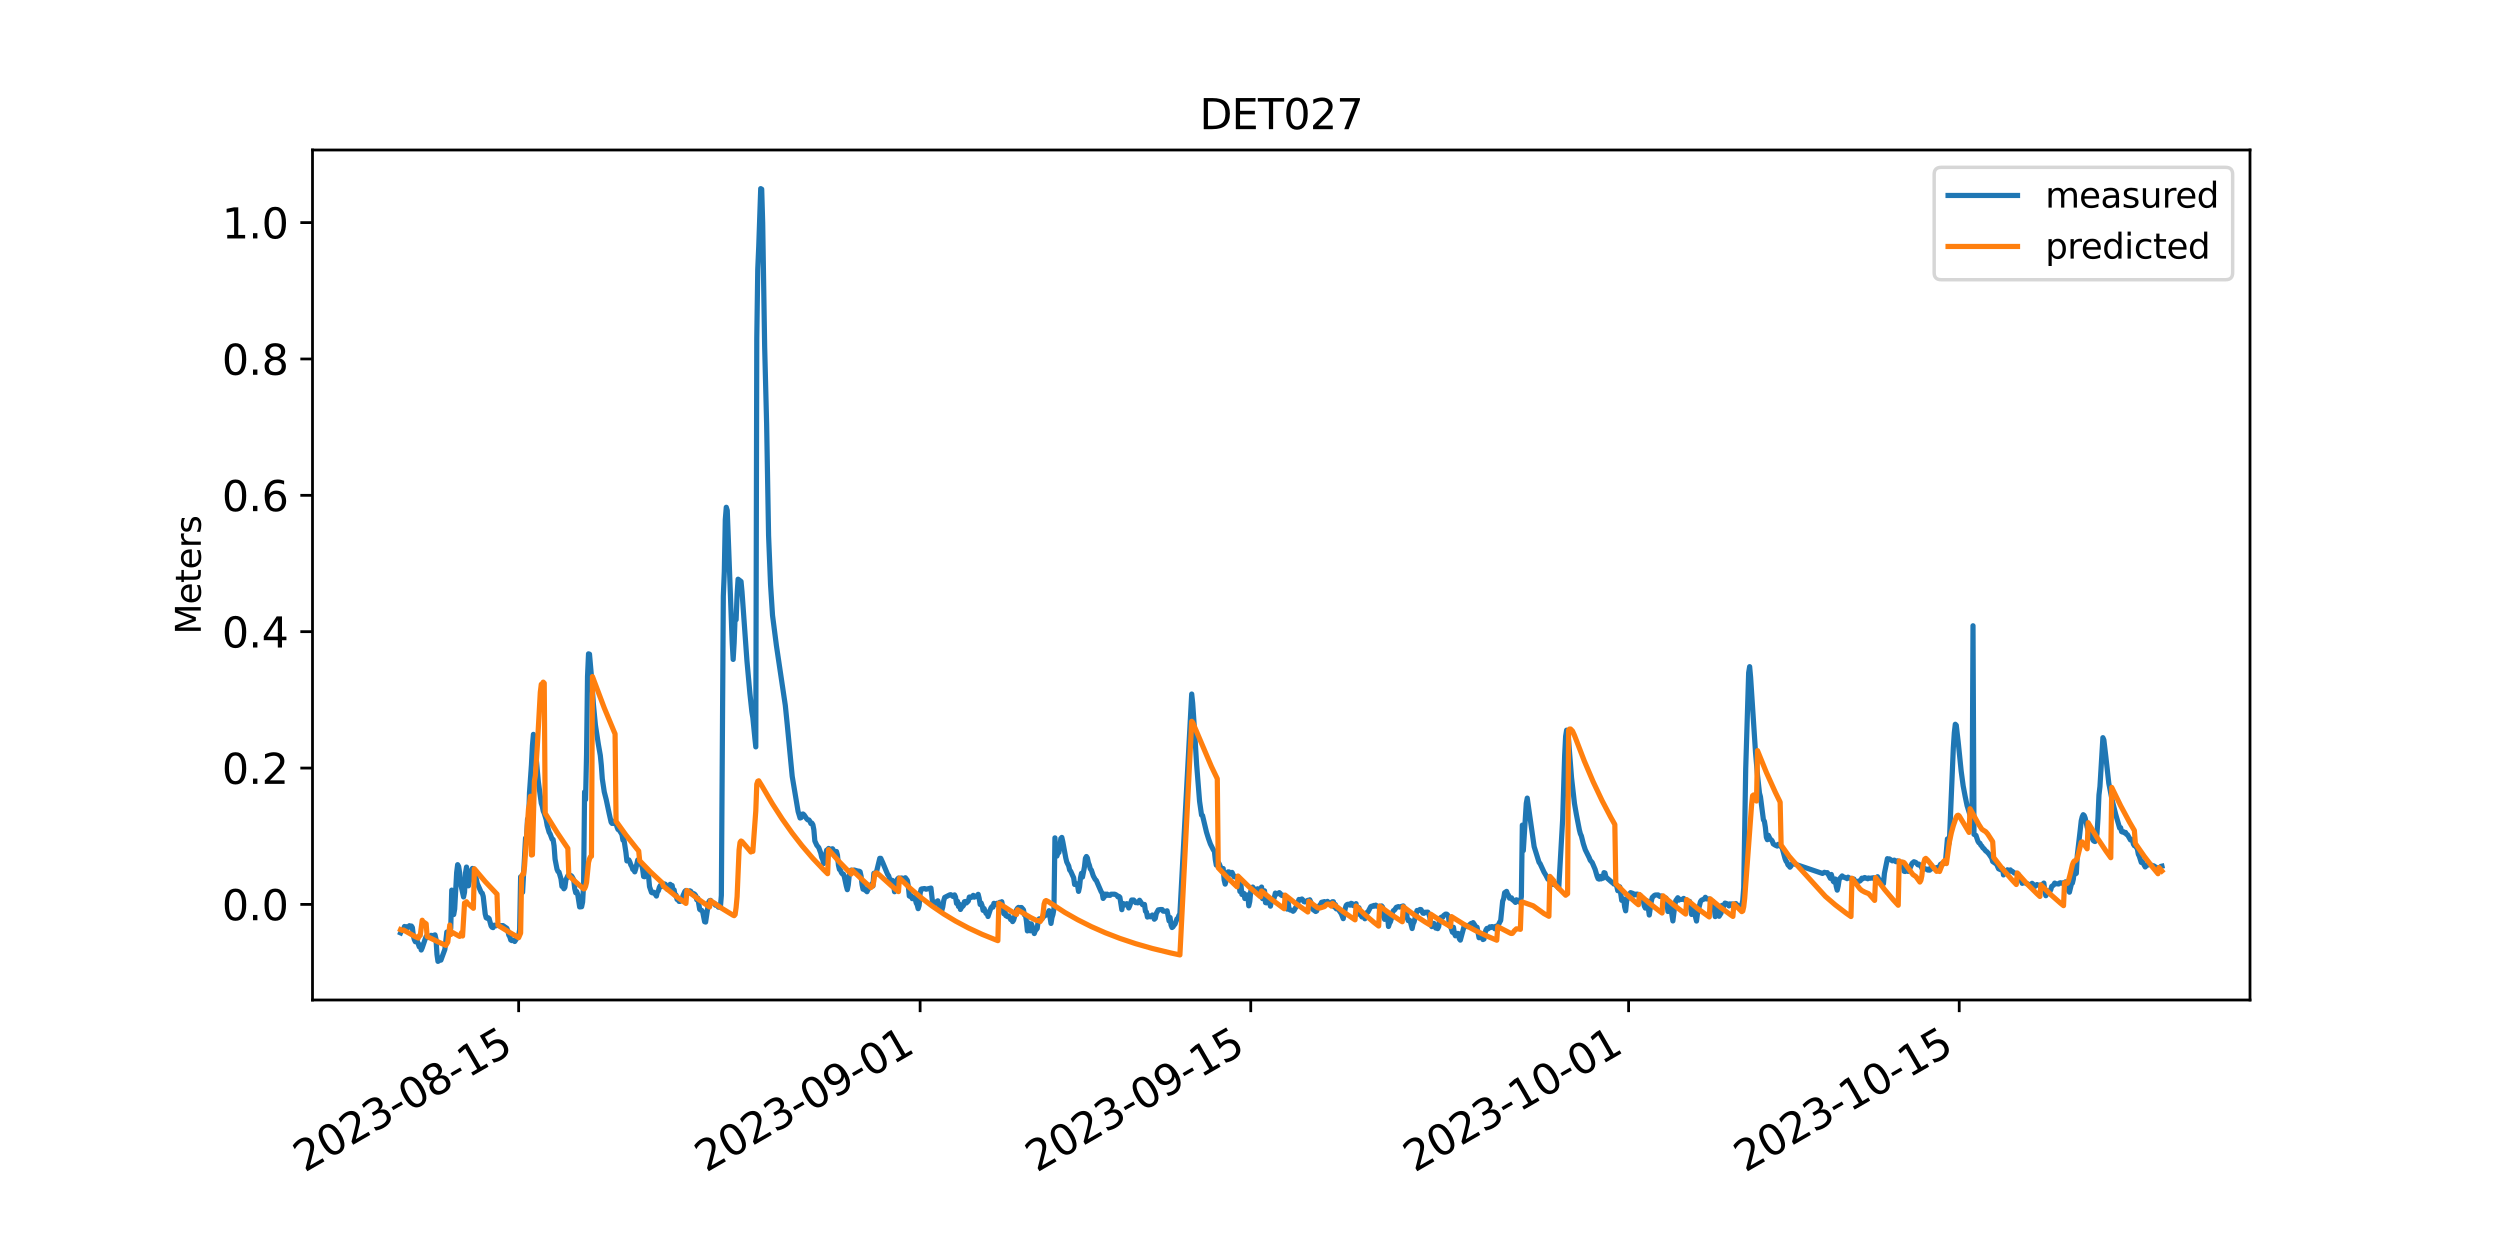 <?xml version="1.0" encoding="utf-8" standalone="no"?>
<!DOCTYPE svg PUBLIC "-//W3C//DTD SVG 1.1//EN"
  "http://www.w3.org/Graphics/SVG/1.1/DTD/svg11.dtd">
<svg xmlns:xlink="http://www.w3.org/1999/xlink" width="720pt" height="360pt" viewBox="0 0 720 360" xmlns="http://www.w3.org/2000/svg" version="1.1">
 <defs>
  <style type="text/css">*{stroke-linejoin: round; stroke-linecap: butt}</style>
 </defs>
 <g id="figure_1">
  <g id="patch_1">
   <path d="M 0 360 
L 720 360 
L 720 0 
L 0 0 
z
" style="fill: #ffffff"/>
  </g>
  <g id="axes_1">
   <g id="patch_2">
    <path d="M 90 288 
L 648 288 
L 648 43.2 
L 90 43.2 
z
" style="fill: #ffffff"/>
   </g>
   <g id="matplotlib.axis_1">
    <g id="xtick_1">
     <g id="line2d_1">
      <defs>
       <path id="m1db344a531" d="M 0 0 
L 0 3.5 
" style="stroke: #000000; stroke-width: 0.8"/>
      </defs>
      <g>
       <use xlink:href="#m1db344a531" x="149.371" y="288" style="stroke: #000000; stroke-width: 0.8"/>
      </g>
     </g>
     <g id="text_1">
      <!-- 2023-08-15 -->
      <g transform="translate(87.727 337.766) rotate(-30) scale(0.12 -0.12)">
       <defs>
        <path id="DejaVuSans-32" d="M 1228 531 
L 3431 531 
L 3431 0 
L 469 0 
L 469 531 
Q 828 903 1448 1529 
Q 2069 2156 2228 2338 
Q 2531 2678 2651 2914 
Q 2772 3150 2772 3378 
Q 2772 3750 2511 3984 
Q 2250 4219 1831 4219 
Q 1534 4219 1204 4116 
Q 875 4013 500 3803 
L 500 4441 
Q 881 4594 1212 4672 
Q 1544 4750 1819 4750 
Q 2544 4750 2975 4387 
Q 3406 4025 3406 3419 
Q 3406 3131 3298 2873 
Q 3191 2616 2906 2266 
Q 2828 2175 2409 1742 
Q 1991 1309 1228 531 
z
" transform="scale(0.016)"/>
        <path id="DejaVuSans-30" d="M 2034 4250 
Q 1547 4250 1301 3770 
Q 1056 3291 1056 2328 
Q 1056 1369 1301 889 
Q 1547 409 2034 409 
Q 2525 409 2770 889 
Q 3016 1369 3016 2328 
Q 3016 3291 2770 3770 
Q 2525 4250 2034 4250 
z
M 2034 4750 
Q 2819 4750 3233 4129 
Q 3647 3509 3647 2328 
Q 3647 1150 3233 529 
Q 2819 -91 2034 -91 
Q 1250 -91 836 529 
Q 422 1150 422 2328 
Q 422 3509 836 4129 
Q 1250 4750 2034 4750 
z
" transform="scale(0.016)"/>
        <path id="DejaVuSans-33" d="M 2597 2516 
Q 3050 2419 3304 2112 
Q 3559 1806 3559 1356 
Q 3559 666 3084 287 
Q 2609 -91 1734 -91 
Q 1441 -91 1130 -33 
Q 819 25 488 141 
L 488 750 
Q 750 597 1062 519 
Q 1375 441 1716 441 
Q 2309 441 2620 675 
Q 2931 909 2931 1356 
Q 2931 1769 2642 2001 
Q 2353 2234 1838 2234 
L 1294 2234 
L 1294 2753 
L 1863 2753 
Q 2328 2753 2575 2939 
Q 2822 3125 2822 3475 
Q 2822 3834 2567 4026 
Q 2313 4219 1838 4219 
Q 1578 4219 1281 4162 
Q 984 4106 628 3988 
L 628 4550 
Q 988 4650 1302 4700 
Q 1616 4750 1894 4750 
Q 2613 4750 3031 4423 
Q 3450 4097 3450 3541 
Q 3450 3153 3228 2886 
Q 3006 2619 2597 2516 
z
" transform="scale(0.016)"/>
        <path id="DejaVuSans-2d" d="M 313 2009 
L 1997 2009 
L 1997 1497 
L 313 1497 
L 313 2009 
z
" transform="scale(0.016)"/>
        <path id="DejaVuSans-38" d="M 2034 2216 
Q 1584 2216 1326 1975 
Q 1069 1734 1069 1313 
Q 1069 891 1326 650 
Q 1584 409 2034 409 
Q 2484 409 2743 651 
Q 3003 894 3003 1313 
Q 3003 1734 2745 1975 
Q 2488 2216 2034 2216 
z
M 1403 2484 
Q 997 2584 770 2862 
Q 544 3141 544 3541 
Q 544 4100 942 4425 
Q 1341 4750 2034 4750 
Q 2731 4750 3128 4425 
Q 3525 4100 3525 3541 
Q 3525 3141 3298 2862 
Q 3072 2584 2669 2484 
Q 3125 2378 3379 2068 
Q 3634 1759 3634 1313 
Q 3634 634 3220 271 
Q 2806 -91 2034 -91 
Q 1263 -91 848 271 
Q 434 634 434 1313 
Q 434 1759 690 2068 
Q 947 2378 1403 2484 
z
M 1172 3481 
Q 1172 3119 1398 2916 
Q 1625 2713 2034 2713 
Q 2441 2713 2670 2916 
Q 2900 3119 2900 3481 
Q 2900 3844 2670 4047 
Q 2441 4250 2034 4250 
Q 1625 4250 1398 4047 
Q 1172 3844 1172 3481 
z
" transform="scale(0.016)"/>
        <path id="DejaVuSans-31" d="M 794 531 
L 1825 531 
L 1825 4091 
L 703 3866 
L 703 4441 
L 1819 4666 
L 2450 4666 
L 2450 531 
L 3481 531 
L 3481 0 
L 794 0 
L 794 531 
z
" transform="scale(0.016)"/>
        <path id="DejaVuSans-35" d="M 691 4666 
L 3169 4666 
L 3169 4134 
L 1269 4134 
L 1269 2991 
Q 1406 3038 1543 3061 
Q 1681 3084 1819 3084 
Q 2600 3084 3056 2656 
Q 3513 2228 3513 1497 
Q 3513 744 3044 326 
Q 2575 -91 1722 -91 
Q 1428 -91 1123 -41 
Q 819 9 494 109 
L 494 744 
Q 775 591 1075 516 
Q 1375 441 1709 441 
Q 2250 441 2565 725 
Q 2881 1009 2881 1497 
Q 2881 1984 2565 2268 
Q 2250 2553 1709 2553 
Q 1456 2553 1204 2497 
Q 953 2441 691 2322 
L 691 4666 
z
" transform="scale(0.016)"/>
       </defs>
       <use xlink:href="#DejaVuSans-32"/>
       <use xlink:href="#DejaVuSans-30" x="63.623"/>
       <use xlink:href="#DejaVuSans-32" x="127.246"/>
       <use xlink:href="#DejaVuSans-33" x="190.869"/>
       <use xlink:href="#DejaVuSans-2d" x="254.492"/>
       <use xlink:href="#DejaVuSans-30" x="290.576"/>
       <use xlink:href="#DejaVuSans-38" x="354.199"/>
       <use xlink:href="#DejaVuSans-2d" x="417.822"/>
       <use xlink:href="#DejaVuSans-31" x="453.906"/>
       <use xlink:href="#DejaVuSans-35" x="517.529"/>
      </g>
     </g>
    </g>
    <g id="xtick_2">
     <g id="line2d_2">
      <g>
       <use xlink:href="#m1db344a531" x="264.995" y="288" style="stroke: #000000; stroke-width: 0.8"/>
      </g>
     </g>
     <g id="text_2">
      <!-- 2023-09-01 -->
      <g transform="translate(203.352 337.766) rotate(-30) scale(0.12 -0.12)">
       <defs>
        <path id="DejaVuSans-39" d="M 703 97 
L 703 672 
Q 941 559 1184 500 
Q 1428 441 1663 441 
Q 2288 441 2617 861 
Q 2947 1281 2994 2138 
Q 2813 1869 2534 1725 
Q 2256 1581 1919 1581 
Q 1219 1581 811 2004 
Q 403 2428 403 3163 
Q 403 3881 828 4315 
Q 1253 4750 1959 4750 
Q 2769 4750 3195 4129 
Q 3622 3509 3622 2328 
Q 3622 1225 3098 567 
Q 2575 -91 1691 -91 
Q 1453 -91 1209 -44 
Q 966 3 703 97 
z
M 1959 2075 
Q 2384 2075 2632 2365 
Q 2881 2656 2881 3163 
Q 2881 3666 2632 3958 
Q 2384 4250 1959 4250 
Q 1534 4250 1286 3958 
Q 1038 3666 1038 3163 
Q 1038 2656 1286 2365 
Q 1534 2075 1959 2075 
z
" transform="scale(0.016)"/>
       </defs>
       <use xlink:href="#DejaVuSans-32"/>
       <use xlink:href="#DejaVuSans-30" x="63.623"/>
       <use xlink:href="#DejaVuSans-32" x="127.246"/>
       <use xlink:href="#DejaVuSans-33" x="190.869"/>
       <use xlink:href="#DejaVuSans-2d" x="254.492"/>
       <use xlink:href="#DejaVuSans-30" x="290.576"/>
       <use xlink:href="#DejaVuSans-39" x="354.199"/>
       <use xlink:href="#DejaVuSans-2d" x="417.822"/>
       <use xlink:href="#DejaVuSans-30" x="453.906"/>
       <use xlink:href="#DejaVuSans-31" x="517.529"/>
      </g>
     </g>
    </g>
    <g id="xtick_3">
     <g id="line2d_3">
      <g>
       <use xlink:href="#m1db344a531" x="360.215" y="288" style="stroke: #000000; stroke-width: 0.8"/>
      </g>
     </g>
     <g id="text_3">
      <!-- 2023-09-15 -->
      <g transform="translate(298.571 337.766) rotate(-30) scale(0.12 -0.12)">
       <use xlink:href="#DejaVuSans-32"/>
       <use xlink:href="#DejaVuSans-30" x="63.623"/>
       <use xlink:href="#DejaVuSans-32" x="127.246"/>
       <use xlink:href="#DejaVuSans-33" x="190.869"/>
       <use xlink:href="#DejaVuSans-2d" x="254.492"/>
       <use xlink:href="#DejaVuSans-30" x="290.576"/>
       <use xlink:href="#DejaVuSans-39" x="354.199"/>
       <use xlink:href="#DejaVuSans-2d" x="417.822"/>
       <use xlink:href="#DejaVuSans-31" x="453.906"/>
       <use xlink:href="#DejaVuSans-35" x="517.529"/>
      </g>
     </g>
    </g>
    <g id="xtick_4">
     <g id="line2d_4">
      <g>
       <use xlink:href="#m1db344a531" x="469.038" y="288" style="stroke: #000000; stroke-width: 0.8"/>
      </g>
     </g>
     <g id="text_4">
      <!-- 2023-10-01 -->
      <g transform="translate(407.394 337.766) rotate(-30) scale(0.12 -0.12)">
       <use xlink:href="#DejaVuSans-32"/>
       <use xlink:href="#DejaVuSans-30" x="63.623"/>
       <use xlink:href="#DejaVuSans-32" x="127.246"/>
       <use xlink:href="#DejaVuSans-33" x="190.869"/>
       <use xlink:href="#DejaVuSans-2d" x="254.492"/>
       <use xlink:href="#DejaVuSans-31" x="290.576"/>
       <use xlink:href="#DejaVuSans-30" x="354.199"/>
       <use xlink:href="#DejaVuSans-2d" x="417.822"/>
       <use xlink:href="#DejaVuSans-30" x="453.906"/>
       <use xlink:href="#DejaVuSans-31" x="517.529"/>
      </g>
     </g>
    </g>
    <g id="xtick_5">
     <g id="line2d_5">
      <g>
       <use xlink:href="#m1db344a531" x="564.257" y="288" style="stroke: #000000; stroke-width: 0.8"/>
      </g>
     </g>
     <g id="text_5">
      <!-- 2023-10-15 -->
      <g transform="translate(502.614 337.766) rotate(-30) scale(0.12 -0.12)">
       <use xlink:href="#DejaVuSans-32"/>
       <use xlink:href="#DejaVuSans-30" x="63.623"/>
       <use xlink:href="#DejaVuSans-32" x="127.246"/>
       <use xlink:href="#DejaVuSans-33" x="190.869"/>
       <use xlink:href="#DejaVuSans-2d" x="254.492"/>
       <use xlink:href="#DejaVuSans-31" x="290.576"/>
       <use xlink:href="#DejaVuSans-30" x="354.199"/>
       <use xlink:href="#DejaVuSans-2d" x="417.822"/>
       <use xlink:href="#DejaVuSans-31" x="453.906"/>
       <use xlink:href="#DejaVuSans-35" x="517.529"/>
      </g>
     </g>
    </g>
   </g>
   <g id="matplotlib.axis_2">
    <g id="ytick_1">
     <g id="line2d_6">
      <defs>
       <path id="m69b69330ec" d="M 0 0 
L -3.5 0 
" style="stroke: #000000; stroke-width: 0.8"/>
      </defs>
      <g>
       <use xlink:href="#m69b69330ec" x="90" y="260.468" style="stroke: #000000; stroke-width: 0.8"/>
      </g>
     </g>
     <g id="text_6">
      <!-- 0.0 -->
      <g transform="translate(63.916 265.027) scale(0.12 -0.12)">
       <defs>
        <path id="DejaVuSans-2e" d="M 684 794 
L 1344 794 
L 1344 0 
L 684 0 
L 684 794 
z
" transform="scale(0.016)"/>
       </defs>
       <use xlink:href="#DejaVuSans-30"/>
       <use xlink:href="#DejaVuSans-2e" x="63.623"/>
       <use xlink:href="#DejaVuSans-30" x="95.41"/>
      </g>
     </g>
    </g>
    <g id="ytick_2">
     <g id="line2d_7">
      <g>
       <use xlink:href="#m69b69330ec" x="90" y="221.197" style="stroke: #000000; stroke-width: 0.8"/>
      </g>
     </g>
     <g id="text_7">
      <!-- 0.2 -->
      <g transform="translate(63.916 225.756) scale(0.12 -0.12)">
       <use xlink:href="#DejaVuSans-30"/>
       <use xlink:href="#DejaVuSans-2e" x="63.623"/>
       <use xlink:href="#DejaVuSans-32" x="95.41"/>
      </g>
     </g>
    </g>
    <g id="ytick_3">
     <g id="line2d_8">
      <g>
       <use xlink:href="#m69b69330ec" x="90" y="181.926" style="stroke: #000000; stroke-width: 0.8"/>
      </g>
     </g>
     <g id="text_8">
      <!-- 0.4 -->
      <g transform="translate(63.916 186.485) scale(0.12 -0.12)">
       <defs>
        <path id="DejaVuSans-34" d="M 2419 4116 
L 825 1625 
L 2419 1625 
L 2419 4116 
z
M 2253 4666 
L 3047 4666 
L 3047 1625 
L 3713 1625 
L 3713 1100 
L 3047 1100 
L 3047 0 
L 2419 0 
L 2419 1100 
L 313 1100 
L 313 1709 
L 2253 4666 
z
" transform="scale(0.016)"/>
       </defs>
       <use xlink:href="#DejaVuSans-30"/>
       <use xlink:href="#DejaVuSans-2e" x="63.623"/>
       <use xlink:href="#DejaVuSans-34" x="95.41"/>
      </g>
     </g>
    </g>
    <g id="ytick_4">
     <g id="line2d_9">
      <g>
       <use xlink:href="#m69b69330ec" x="90" y="142.654" style="stroke: #000000; stroke-width: 0.8"/>
      </g>
     </g>
     <g id="text_9">
      <!-- 0.6 -->
      <g transform="translate(63.916 147.213) scale(0.12 -0.12)">
       <defs>
        <path id="DejaVuSans-36" d="M 2113 2584 
Q 1688 2584 1439 2293 
Q 1191 2003 1191 1497 
Q 1191 994 1439 701 
Q 1688 409 2113 409 
Q 2538 409 2786 701 
Q 3034 994 3034 1497 
Q 3034 2003 2786 2293 
Q 2538 2584 2113 2584 
z
M 3366 4563 
L 3366 3988 
Q 3128 4100 2886 4159 
Q 2644 4219 2406 4219 
Q 1781 4219 1451 3797 
Q 1122 3375 1075 2522 
Q 1259 2794 1537 2939 
Q 1816 3084 2150 3084 
Q 2853 3084 3261 2657 
Q 3669 2231 3669 1497 
Q 3669 778 3244 343 
Q 2819 -91 2113 -91 
Q 1303 -91 875 529 
Q 447 1150 447 2328 
Q 447 3434 972 4092 
Q 1497 4750 2381 4750 
Q 2619 4750 2861 4703 
Q 3103 4656 3366 4563 
z
" transform="scale(0.016)"/>
       </defs>
       <use xlink:href="#DejaVuSans-30"/>
       <use xlink:href="#DejaVuSans-2e" x="63.623"/>
       <use xlink:href="#DejaVuSans-36" x="95.41"/>
      </g>
     </g>
    </g>
    <g id="ytick_5">
     <g id="line2d_10">
      <g>
       <use xlink:href="#m69b69330ec" x="90" y="103.383" style="stroke: #000000; stroke-width: 0.8"/>
      </g>
     </g>
     <g id="text_10">
      <!-- 0.8 -->
      <g transform="translate(63.916 107.942) scale(0.12 -0.12)">
       <use xlink:href="#DejaVuSans-30"/>
       <use xlink:href="#DejaVuSans-2e" x="63.623"/>
       <use xlink:href="#DejaVuSans-38" x="95.41"/>
      </g>
     </g>
    </g>
    <g id="ytick_6">
     <g id="line2d_11">
      <g>
       <use xlink:href="#m69b69330ec" x="90" y="64.112" style="stroke: #000000; stroke-width: 0.8"/>
      </g>
     </g>
     <g id="text_11">
      <!-- 1.0 -->
      <g transform="translate(63.916 68.671) scale(0.12 -0.12)">
       <use xlink:href="#DejaVuSans-31"/>
       <use xlink:href="#DejaVuSans-2e" x="63.623"/>
       <use xlink:href="#DejaVuSans-30" x="95.41"/>
      </g>
     </g>
    </g>
    <g id="text_12">
     <!-- Meters -->
     <g transform="translate(57.837 182.688) rotate(-90) scale(0.1 -0.1)">
      <defs>
       <path id="DejaVuSans-4d" d="M 628 4666 
L 1569 4666 
L 2759 1491 
L 3956 4666 
L 4897 4666 
L 4897 0 
L 4281 0 
L 4281 4097 
L 3078 897 
L 2444 897 
L 1241 4097 
L 1241 0 
L 628 0 
L 628 4666 
z
" transform="scale(0.016)"/>
       <path id="DejaVuSans-65" d="M 3597 1894 
L 3597 1613 
L 953 1613 
Q 991 1019 1311 708 
Q 1631 397 2203 397 
Q 2534 397 2845 478 
Q 3156 559 3463 722 
L 3463 178 
Q 3153 47 2828 -22 
Q 2503 -91 2169 -91 
Q 1331 -91 842 396 
Q 353 884 353 1716 
Q 353 2575 817 3079 
Q 1281 3584 2069 3584 
Q 2775 3584 3186 3129 
Q 3597 2675 3597 1894 
z
M 3022 2063 
Q 3016 2534 2758 2815 
Q 2500 3097 2075 3097 
Q 1594 3097 1305 2825 
Q 1016 2553 972 2059 
L 3022 2063 
z
" transform="scale(0.016)"/>
       <path id="DejaVuSans-74" d="M 1172 4494 
L 1172 3500 
L 2356 3500 
L 2356 3053 
L 1172 3053 
L 1172 1153 
Q 1172 725 1289 603 
Q 1406 481 1766 481 
L 2356 481 
L 2356 0 
L 1766 0 
Q 1100 0 847 248 
Q 594 497 594 1153 
L 594 3053 
L 172 3053 
L 172 3500 
L 594 3500 
L 594 4494 
L 1172 4494 
z
" transform="scale(0.016)"/>
       <path id="DejaVuSans-72" d="M 2631 2963 
Q 2534 3019 2420 3045 
Q 2306 3072 2169 3072 
Q 1681 3072 1420 2755 
Q 1159 2438 1159 1844 
L 1159 0 
L 581 0 
L 581 3500 
L 1159 3500 
L 1159 2956 
Q 1341 3275 1631 3429 
Q 1922 3584 2338 3584 
Q 2397 3584 2469 3576 
Q 2541 3569 2628 3553 
L 2631 2963 
z
" transform="scale(0.016)"/>
       <path id="DejaVuSans-73" d="M 2834 3397 
L 2834 2853 
Q 2591 2978 2328 3040 
Q 2066 3103 1784 3103 
Q 1356 3103 1142 2972 
Q 928 2841 928 2578 
Q 928 2378 1081 2264 
Q 1234 2150 1697 2047 
L 1894 2003 
Q 2506 1872 2764 1633 
Q 3022 1394 3022 966 
Q 3022 478 2636 193 
Q 2250 -91 1575 -91 
Q 1294 -91 989 -36 
Q 684 19 347 128 
L 347 722 
Q 666 556 975 473 
Q 1284 391 1588 391 
Q 1994 391 2212 530 
Q 2431 669 2431 922 
Q 2431 1156 2273 1281 
Q 2116 1406 1581 1522 
L 1381 1569 
Q 847 1681 609 1914 
Q 372 2147 372 2553 
Q 372 3047 722 3315 
Q 1072 3584 1716 3584 
Q 2034 3584 2315 3537 
Q 2597 3491 2834 3397 
z
" transform="scale(0.016)"/>
      </defs>
      <use xlink:href="#DejaVuSans-4d"/>
      <use xlink:href="#DejaVuSans-65" x="86.279"/>
      <use xlink:href="#DejaVuSans-74" x="147.803"/>
      <use xlink:href="#DejaVuSans-65" x="187.012"/>
      <use xlink:href="#DejaVuSans-72" x="248.535"/>
      <use xlink:href="#DejaVuSans-73" x="289.648"/>
     </g>
    </g>
   </g>
   <g id="line2d_12">
    <path d="M 115.364 268.674 
L 115.647 268.039 
L 116.214 267.614 
L 116.497 266.828 
L 116.781 267.057 
L 117.064 266.894 
L 117.347 267.09 
L 117.631 267.09 
L 117.914 266.599 
L 118.198 266.861 
L 118.481 266.698 
L 118.764 267.123 
L 119.048 269.544 
L 119.331 270.624 
L 119.615 271.213 
L 119.898 270.624 
L 120.181 271.049 
L 120.748 272.685 
L 121.031 272.129 
L 121.315 273.601 
L 121.598 272.979 
L 122.448 270.46 
L 122.732 269.708 
L 123.015 269.609 
L 123.299 270.002 
L 123.582 269.937 
L 124.149 269.38 
L 124.432 269.511 
L 124.999 269.348 
L 125.282 269.25 
L 125.566 270.493 
L 125.849 274.877 
L 126.133 276.873 
L 126.416 276.709 
L 126.699 276.415 
L 126.983 276.513 
L 128.116 273.437 
L 128.683 268.432 
L 128.966 268.661 
L 129.25 269.119 
L 129.533 269.151 
L 129.817 267.254 
L 130.1 256.359 
L 130.383 261.397 
L 130.667 263.393 
L 130.95 261.79 
L 131.517 251.288 
L 131.8 249.03 
L 132.084 249.521 
L 132.367 251.32 
L 132.651 254.461 
L 133.501 258.322 
L 133.784 256.948 
L 134.068 251.386 
L 134.351 249.717 
L 134.634 255.083 
L 134.918 255.115 
L 135.201 253.676 
L 135.485 252.825 
L 135.768 250.633 
L 136.051 250.11 
L 136.335 250.208 
L 136.618 250.699 
L 137.468 254.461 
L 138.602 257.046 
L 138.885 257.242 
L 139.169 258.191 
L 139.735 263.229 
L 140.019 264.309 
L 140.302 264.473 
L 140.586 264.309 
L 140.869 264.571 
L 141.436 266.665 
L 141.719 267.057 
L 142.003 267.156 
L 142.286 266.469 
L 142.569 266.469 
L 142.853 266.632 
L 143.136 266.469 
L 143.703 266.567 
L 144.836 266.567 
L 145.97 267.352 
L 146.253 268.039 
L 146.537 269.315 
L 146.82 269.773 
L 147.104 270.722 
L 147.387 270.885 
L 147.67 270.787 
L 147.954 270.853 
L 148.237 271.147 
L 149.371 269.413 
L 149.654 267.777 
L 149.938 252.531 
L 150.504 256.98 
L 151.354 241.374 
L 151.638 241.734 
L 151.921 235.91 
L 152.205 237.35 
L 152.488 228.352 
L 153.055 220.238 
L 153.338 214.775 
L 153.622 211.503 
L 153.905 212.583 
L 155.039 225.113 
L 155.889 231.33 
L 156.172 232.213 
L 156.456 233.587 
L 156.739 234.242 
L 157.306 236.074 
L 157.589 237.742 
L 158.156 239.705 
L 158.439 240.164 
L 159.006 241.701 
L 159.289 241.767 
L 159.573 243.599 
L 159.856 247.427 
L 160.423 250.339 
L 160.706 250.993 
L 160.99 251.157 
L 161.557 253.087 
L 161.84 255.279 
L 162.123 255.41 
L 162.407 255.966 
L 162.69 255.574 
L 162.974 253.414 
L 163.54 252.204 
L 163.824 252.04 
L 164.107 252.465 
L 164.391 252.138 
L 164.674 252.367 
L 165.241 253.381 
L 165.524 255.933 
L 165.808 257.111 
L 166.091 256.751 
L 166.374 257.537 
L 166.941 261.201 
L 167.508 261.136 
L 167.791 259.794 
L 168.075 254.788 
L 168.358 228.058 
L 168.641 230.283 
L 168.925 217.327 
L 169.208 194.784 
L 169.492 188.306 
L 169.775 188.404 
L 170.342 194.85 
L 170.909 202.931 
L 171.475 208.755 
L 172.326 214.349 
L 172.892 217.556 
L 173.176 220.337 
L 173.459 224.295 
L 174.026 228.058 
L 174.593 230.283 
L 175.443 234.307 
L 176.01 236.826 
L 176.293 237.154 
L 176.576 236.532 
L 176.86 237.186 
L 177.143 236.532 
L 177.427 236.99 
L 177.71 238.2 
L 177.993 238.888 
L 178.277 238.986 
L 178.844 239.869 
L 179.127 240.393 
L 179.41 241.963 
L 179.694 241.799 
L 180.261 245.464 
L 180.544 247.95 
L 181.111 247.656 
L 181.394 248.245 
L 181.678 249.095 
L 181.961 249.553 
L 182.244 250.404 
L 182.528 250.535 
L 182.811 251.091 
L 183.094 250.208 
L 183.661 247.689 
L 183.945 247.885 
L 184.228 248.605 
L 184.511 248.997 
L 184.795 249.095 
L 185.078 250.339 
L 185.362 252.433 
L 185.645 252.498 
L 185.928 251.615 
L 186.495 250.993 
L 186.779 252.236 
L 187.062 255.345 
L 187.629 257.013 
L 187.912 257.144 
L 188.196 256.948 
L 188.762 257.602 
L 189.046 258.06 
L 189.329 256.882 
L 189.612 256.555 
L 189.896 255.541 
L 190.179 255.017 
L 190.463 255.345 
L 191.029 255.083 
L 191.313 254.559 
L 191.596 254.657 
L 191.88 255.737 
L 192.163 256.097 
L 192.73 255.017 
L 193.013 254.69 
L 193.297 254.952 
L 193.58 255.017 
L 193.863 256.588 
L 194.147 256.293 
L 194.43 257.831 
L 194.714 257.798 
L 194.997 259.042 
L 195.28 259.14 
L 195.564 259.598 
L 195.847 259.598 
L 196.131 258.911 
L 196.414 259.238 
L 196.697 257.962 
L 197.264 256.686 
L 197.547 256.457 
L 197.831 256.588 
L 198.114 257.275 
L 198.398 256.751 
L 198.681 256.555 
L 198.964 256.719 
L 199.248 257.406 
L 199.531 257.602 
L 199.815 257.373 
L 200.098 257.569 
L 200.381 257.962 
L 200.665 259.14 
L 200.948 258.649 
L 201.515 261.888 
L 201.798 262.117 
L 202.082 262.183 
L 202.365 262.575 
L 202.932 265.454 
L 203.215 265.552 
L 204.066 259.892 
L 204.349 259.402 
L 204.632 259.303 
L 205.199 260.089 
L 205.766 260.121 
L 206.049 260.704 
L 206.616 260.71 
L 206.899 261.266 
L 207.183 261.037 
L 207.466 261.365 
L 207.75 257.864 
L 208.316 171.653 
L 208.6 164.651 
L 208.883 149.699 
L 209.167 146.1 
L 209.45 147.016 
L 210.867 184.903 
L 211.15 189.909 
L 211.434 185.165 
L 211.717 177.542 
L 212.001 178.491 
L 212.284 171.162 
L 212.567 166.811 
L 213.134 167.236 
L 213.417 167.465 
L 213.701 170.475 
L 215.118 190.302 
L 215.968 199.692 
L 216.535 204.959 
L 216.818 206.693 
L 217.385 212.452 
L 217.668 215.102 
L 217.952 97.416 
L 218.235 77.491 
L 218.519 70.882 
L 219.085 54.327 
L 219.369 54.491 
L 219.652 64.175 
L 220.219 99.739 
L 220.786 122.02 
L 221.352 154.28 
L 221.919 168.381 
L 222.486 177.215 
L 223.62 186.016 
L 226.17 203.16 
L 226.737 208.787 
L 228.154 223.576 
L 229.854 233.718 
L 230.421 235.583 
L 230.704 235.485 
L 230.988 234.503 
L 231.271 234.438 
L 231.555 234.667 
L 232.405 235.91 
L 232.688 236.139 
L 232.972 236.139 
L 233.255 236.532 
L 233.538 237.186 
L 233.822 237.055 
L 234.105 237.513 
L 234.389 238.953 
L 234.672 242.192 
L 235.239 243.435 
L 235.805 244.122 
L 236.372 245.66 
L 236.656 246.936 
L 236.939 247.525 
L 237.222 248.703 
L 238.073 244.842 
L 238.356 244.711 
L 238.639 244.351 
L 238.923 244.613 
L 239.773 244.45 
L 240.34 245.398 
L 240.907 245.235 
L 241.19 246.282 
L 241.473 249.194 
L 241.757 250.404 
L 242.04 250.633 
L 242.324 251.32 
L 242.607 251.68 
L 242.89 251.713 
L 243.174 252.564 
L 243.74 255.214 
L 244.024 256.228 
L 244.307 254.821 
L 244.591 251.975 
L 244.874 250.993 
L 245.157 250.6 
L 245.441 250.797 
L 245.724 250.797 
L 246.008 250.568 
L 247.141 250.895 
L 247.425 250.895 
L 247.708 251.059 
L 247.991 252.334 
L 248.275 254.788 
L 248.558 256.097 
L 248.842 255.835 
L 249.125 256.359 
L 249.408 256.522 
L 249.692 256.817 
L 249.975 256.195 
L 250.825 255.214 
L 251.109 254.527 
L 251.392 255.181 
L 251.675 251.517 
L 251.959 251.418 
L 252.242 251.876 
L 253.376 247.198 
L 253.659 247.198 
L 254.226 248.441 
L 255.643 251.844 
L 255.926 252.204 
L 256.21 253.152 
L 256.493 253.316 
L 256.777 253.643 
L 257.06 253.578 
L 257.343 254.723 
L 257.627 256.817 
L 257.91 256.391 
L 258.193 253.807 
L 258.477 253.185 
L 258.76 252.891 
L 259.044 253.087 
L 259.61 252.858 
L 260.177 252.989 
L 260.461 252.956 
L 260.744 252.793 
L 261.311 253.545 
L 261.594 255.214 
L 261.878 258.06 
L 262.161 258.191 
L 262.444 257.995 
L 262.728 258.813 
L 263.011 258.42 
L 263.295 258.518 
L 263.578 258.878 
L 263.861 260.056 
L 264.145 260.579 
L 264.428 261.692 
L 264.712 260.776 
L 264.995 257.308 
L 265.278 256.097 
L 265.562 255.966 
L 265.845 255.999 
L 266.128 255.901 
L 266.412 255.933 
L 266.695 256.097 
L 268.112 255.77 
L 268.679 260.841 
L 268.962 259.827 
L 269.246 260.252 
L 269.529 259.827 
L 270.096 259.434 
L 270.379 260.514 
L 270.663 261.103 
L 270.946 262.052 
L 271.23 262.248 
L 271.513 261.201 
L 271.796 259.369 
L 272.08 258.453 
L 273.497 257.733 
L 273.78 257.667 
L 274.063 257.798 
L 274.347 258.126 
L 274.63 258.224 
L 274.914 257.733 
L 275.197 258.355 
L 275.48 260.187 
L 275.764 259.565 
L 276.047 261.07 
L 276.331 260.416 
L 276.614 261.921 
L 276.897 261.365 
L 277.464 260.808 
L 277.748 259.696 
L 278.031 259.631 
L 278.314 260.056 
L 278.881 259.5 
L 279.165 258.355 
L 279.448 258.322 
L 279.731 258.453 
L 280.015 258.289 
L 280.298 257.864 
L 280.582 258.387 
L 280.865 258.06 
L 281.432 258.256 
L 281.715 257.569 
L 281.998 258.714 
L 282.282 260.481 
L 282.565 260.056 
L 282.849 260.808 
L 283.132 262.183 
L 283.415 261.659 
L 283.982 263.066 
L 284.266 262.935 
L 284.549 263.949 
L 285.116 262.248 
L 285.399 261.495 
L 285.683 261.103 
L 285.966 261.266 
L 286.249 260.154 
L 286.533 260.448 
L 286.816 260.514 
L 287.1 260.154 
L 287.666 260.121 
L 287.95 259.86 
L 288.233 260.056 
L 288.517 259.696 
L 289.083 263.131 
L 289.367 262.052 
L 289.65 263.688 
L 290.217 264.015 
L 290.5 263.786 
L 290.784 264.178 
L 291.067 264.833 
L 291.35 264.734 
L 291.634 265.422 
L 291.917 264.996 
L 292.767 262.019 
L 293.051 261.561 
L 293.334 261.332 
L 293.618 261.495 
L 293.901 261.365 
L 294.184 261.365 
L 294.751 262.019 
L 295.035 263.491 
L 295.318 263.524 
L 295.601 265.225 
L 295.885 268.104 
L 296.168 265.781 
L 296.451 267.352 
L 296.735 268.072 
L 297.018 266.076 
L 297.302 266.828 
L 297.868 268.857 
L 298.152 268.072 
L 298.719 267.385 
L 299.002 265.225 
L 299.285 264.636 
L 299.569 264.767 
L 299.852 264.473 
L 300.136 264.604 
L 300.419 263.982 
L 300.702 263.917 
L 300.986 263.622 
L 301.269 263.557 
L 301.836 262.902 
L 302.119 262.281 
L 302.686 265.945 
L 302.97 264.244 
L 303.253 263.36 
L 303.536 261.757 
L 303.82 241.309 
L 304.103 245.758 
L 304.386 246.543 
L 304.67 245.66 
L 304.953 245.529 
L 305.237 243.861 
L 305.52 241.505 
L 305.803 241.178 
L 306.087 242.421 
L 306.937 247.067 
L 307.22 248.245 
L 307.787 249.39 
L 308.071 250.6 
L 308.354 250.895 
L 308.921 252.171 
L 309.204 252.76 
L 309.488 254.723 
L 309.771 254.396 
L 310.054 254.527 
L 310.338 255.017 
L 310.621 256.719 
L 310.905 255.443 
L 311.188 252.793 
L 311.471 251.517 
L 311.755 252.596 
L 312.321 249.684 
L 312.605 247.165 
L 312.888 246.674 
L 313.172 247.1 
L 313.455 248.441 
L 313.738 249.194 
L 314.022 250.273 
L 314.305 250.568 
L 314.872 252.269 
L 315.439 253.316 
L 315.722 253.545 
L 317.139 256.817 
L 317.423 257.209 
L 317.706 258.747 
L 317.989 258.355 
L 318.273 257.504 
L 318.556 257.929 
L 318.84 257.504 
L 319.123 257.831 
L 319.69 257.864 
L 319.973 257.537 
L 321.107 257.537 
L 321.673 257.864 
L 321.957 258.289 
L 322.24 258.158 
L 322.524 258.42 
L 323.09 261.986 
L 323.374 260.187 
L 323.657 260.285 
L 323.941 260.645 
L 324.507 260.252 
L 324.791 260.448 
L 325.074 261.495 
L 325.358 260.874 
L 325.924 259.205 
L 326.491 259.205 
L 327.058 259.958 
L 327.341 259.794 
L 327.625 260.023 
L 327.908 259.958 
L 328.191 259.271 
L 329.042 260.547 
L 329.608 260.481 
L 329.892 262.444 
L 330.175 262.673 
L 330.459 264.113 
L 330.742 263.688 
L 331.309 264.047 
L 331.876 263.524 
L 332.159 263.786 
L 332.442 264.734 
L 332.726 264.473 
L 333.009 263.099 
L 333.576 262.052 
L 334.143 261.953 
L 334.709 261.953 
L 334.993 262.412 
L 335.843 262.477 
L 336.126 262.313 
L 336.693 265.225 
L 336.977 264.244 
L 337.26 266.436 
L 337.543 267.123 
L 337.827 266.927 
L 338.11 266.436 
L 338.394 266.174 
L 338.96 264.636 
L 339.244 264.505 
L 339.527 263.655 
L 339.811 263.197 
L 343.211 199.888 
L 343.495 202.538 
L 344.061 210.849 
L 344.628 220.206 
L 345.478 230.806 
L 346.045 234.732 
L 346.329 234.863 
L 347.462 239.64 
L 348.029 241.472 
L 348.596 243.075 
L 349.446 244.777 
L 349.729 245.038 
L 350.013 247.623 
L 350.296 249.161 
L 350.579 248.179 
L 350.863 248.408 
L 351.146 248.801 
L 351.713 250.208 
L 352.28 250.142 
L 352.563 253.447 
L 352.847 254.625 
L 353.13 253.676 
L 353.413 251.811 
L 353.697 251.091 
L 353.98 251.124 
L 354.547 251.746 
L 354.83 251.255 
L 355.397 252.498 
L 355.681 252.564 
L 355.964 252.465 
L 356.531 252.498 
L 357.098 256.751 
L 357.381 254.69 
L 357.664 257.602 
L 357.948 257.7 
L 358.231 257.275 
L 358.514 258.78 
L 358.798 257.7 
L 359.081 258.093 
L 359.365 257.733 
L 359.648 260.874 
L 359.931 259.631 
L 360.215 256.686 
L 360.782 255.475 
L 361.348 256.261 
L 361.632 256.13 
L 361.915 256.162 
L 362.199 255.966 
L 362.765 256.228 
L 363.049 255.933 
L 363.332 255.475 
L 363.616 258.813 
L 363.899 258.126 
L 364.182 256.555 
L 364.466 259.958 
L 364.749 260.023 
L 365.033 259.009 
L 365.316 258.714 
L 365.599 259.565 
L 365.883 260.972 
L 366.166 259.598 
L 366.733 259.107 
L 367.016 258.42 
L 367.3 257.209 
L 367.583 257.504 
L 367.866 257.471 
L 368.433 257.079 
L 368.717 257.308 
L 369 257.798 
L 369.283 257.929 
L 369.567 257.831 
L 369.85 258.126 
L 370.134 258.126 
L 370.417 260.972 
L 370.7 261.823 
L 370.984 259.892 
L 371.267 261.855 
L 371.551 262.084 
L 372.117 262.183 
L 372.401 262.444 
L 372.684 262.215 
L 373.534 260.677 
L 374.101 259.042 
L 374.384 259.14 
L 374.951 258.911 
L 375.235 259.205 
L 375.518 259.663 
L 375.801 259.761 
L 376.652 259.303 
L 376.935 259.369 
L 377.218 259.14 
L 377.785 260.481 
L 378.069 261.888 
L 378.919 262.51 
L 379.202 262.346 
L 379.486 261.43 
L 380.336 260.416 
L 380.619 259.86 
L 381.469 259.663 
L 381.753 259.86 
L 382.036 260.285 
L 382.319 259.598 
L 382.603 259.958 
L 382.886 260.023 
L 383.17 260.219 
L 383.736 259.696 
L 384.02 259.696 
L 384.303 261.234 
L 384.587 260.514 
L 384.87 261.757 
L 385.153 261.463 
L 386.287 263.131 
L 386.854 264.571 
L 387.421 261.659 
L 387.704 260.743 
L 387.987 260.481 
L 388.271 260.416 
L 388.837 260.677 
L 389.121 260.154 
L 389.404 260.252 
L 389.688 260.808 
L 390.254 260.677 
L 390.538 260.252 
L 390.821 263.033 
L 391.105 263.197 
L 391.388 261.43 
L 391.671 263.393 
L 391.955 263.655 
L 392.238 264.08 
L 392.805 263.622 
L 393.088 264.604 
L 393.655 262.804 
L 393.939 262.706 
L 394.789 261.103 
L 395.072 260.972 
L 395.356 261.037 
L 395.639 260.776 
L 395.922 260.972 
L 396.206 260.677 
L 397.056 261.234 
L 397.339 261.005 
L 397.623 261.037 
L 397.906 260.907 
L 398.189 261.266 
L 398.473 263.949 
L 398.756 264.767 
L 399.323 263.818 
L 399.606 263.982 
L 399.89 266.828 
L 400.173 265.945 
L 400.457 265.454 
L 400.74 264.473 
L 401.023 262.804 
L 401.307 262.248 
L 401.59 262.117 
L 402.157 261.299 
L 402.724 261.103 
L 403.007 261.234 
L 404.141 260.907 
L 404.707 262.019 
L 404.991 262.117 
L 405.274 264.309 
L 405.558 265.127 
L 405.841 264.964 
L 406.124 265.193 
L 406.691 267.417 
L 406.975 266.076 
L 407.258 265.487 
L 408.108 262.215 
L 408.392 262.313 
L 408.958 261.921 
L 409.242 261.96 
L 409.809 263 
L 410.092 263.033 
L 410.375 262.739 
L 410.942 262.706 
L 411.225 262.706 
L 411.509 263.295 
L 411.792 264.178 
L 412.076 266.076 
L 412.359 266.861 
L 412.926 265.912 
L 413.209 266.469 
L 413.493 267.286 
L 413.776 266.985 
L 414.059 267.45 
L 414.343 266.894 
L 414.626 264.636 
L 414.91 264.276 
L 415.193 264.113 
L 415.476 264.211 
L 415.76 263.688 
L 416.327 263.262 
L 416.61 263.262 
L 416.893 263.458 
L 417.177 264.08 
L 417.46 266.665 
L 417.744 266.763 
L 418.31 268.497 
L 418.594 267.057 
L 418.877 268.89 
L 419.16 269.511 
L 419.727 268.824 
L 420.011 268.857 
L 420.294 270.395 
L 420.577 270.755 
L 421.711 266.599 
L 422.561 266.861 
L 423.695 265.945 
L 423.978 266.043 
L 424.262 265.716 
L 424.828 266.567 
L 425.112 267.745 
L 425.395 267.057 
L 425.962 270.067 
L 426.245 269.315 
L 426.812 269.544 
L 427.095 270.591 
L 427.379 270.46 
L 427.662 268.824 
L 427.946 267.843 
L 428.229 267.385 
L 428.512 267.548 
L 428.796 267.319 
L 429.079 266.927 
L 429.363 267.123 
L 429.646 266.861 
L 429.929 266.894 
L 430.496 267.483 
L 430.78 266.763 
L 431.063 266.861 
L 431.346 266.763 
L 431.913 265.585 
L 432.197 265.094 
L 432.763 259.532 
L 433.047 258.845 
L 433.33 257.111 
L 433.897 256.719 
L 434.18 257.504 
L 434.464 257.864 
L 434.747 258.682 
L 435.314 258.584 
L 435.597 259.14 
L 435.881 259.303 
L 436.447 259.892 
L 436.731 259.14 
L 437.298 259.565 
L 437.581 259.794 
L 437.864 259.761 
L 438.148 258.256 
L 438.431 237.644 
L 438.715 244.973 
L 439.565 231.362 
L 439.848 229.857 
L 441.832 243.828 
L 443.249 248.376 
L 443.532 248.703 
L 444.666 251.157 
L 445.233 252.105 
L 445.799 253.218 
L 446.083 253.316 
L 446.366 253.676 
L 446.65 254.232 
L 447.216 254.69 
L 447.5 254.657 
L 448.067 254.919 
L 448.35 254.494 
L 448.633 255.508 
L 448.917 255.803 
L 450.05 235.878 
L 450.617 217.621 
L 450.9 212.059 
L 451.184 210.292 
L 451.467 210.849 
L 451.751 213.171 
L 452.601 223.968 
L 453.451 231.428 
L 454.018 234.667 
L 454.868 239.051 
L 455.151 240.131 
L 455.435 240.752 
L 456.002 243.01 
L 456.568 244.744 
L 457.702 247.034 
L 457.985 247.754 
L 458.552 248.408 
L 459.402 250.404 
L 459.969 252.367 
L 460.252 253.054 
L 460.536 253.185 
L 460.819 252.4 
L 461.103 253.12 
L 461.386 252.76 
L 461.669 252.923 
L 461.953 251.32 
L 462.236 251.418 
L 462.52 252.596 
L 464.22 254.101 
L 464.503 254.265 
L 464.787 254.592 
L 465.07 254.527 
L 465.353 254.69 
L 465.637 255.312 
L 465.92 256.522 
L 466.204 255.508 
L 466.487 255.41 
L 467.054 259.303 
L 467.337 259.238 
L 467.621 258.911 
L 467.904 261.201 
L 468.187 262.313 
L 468.471 259.467 
L 469.321 257.406 
L 469.604 257.079 
L 470.171 257.275 
L 470.455 257.406 
L 470.738 257.766 
L 471.021 257.537 
L 471.588 257.504 
L 471.872 257.962 
L 472.155 257.733 
L 472.438 257.929 
L 472.722 258.78 
L 473.005 258.747 
L 473.288 259.598 
L 473.572 260.972 
L 473.855 261.528 
L 474.139 260.776 
L 474.422 259.5 
L 474.989 263.524 
L 475.556 259.663 
L 475.839 258.485 
L 476.406 257.929 
L 476.689 257.766 
L 477.539 257.733 
L 477.823 258.06 
L 478.106 258.191 
L 478.39 258.027 
L 478.956 258.42 
L 479.24 259.303 
L 479.523 259.729 
L 479.807 258.649 
L 480.09 260.252 
L 480.373 262.51 
L 480.657 261.692 
L 480.94 259.794 
L 481.79 265.225 
L 482.357 260.612 
L 482.64 259.369 
L 483.207 258.551 
L 483.491 259.238 
L 483.774 259.042 
L 484.624 259.009 
L 484.908 258.747 
L 485.758 259.761 
L 486.325 261.234 
L 486.608 259.598 
L 487.175 263.36 
L 487.458 263.262 
L 487.741 262.052 
L 488.025 262.935 
L 488.592 265.258 
L 488.875 263.099 
L 489.725 259.696 
L 490.009 259.271 
L 490.859 258.878 
L 491.142 258.42 
L 491.426 258.878 
L 492.276 258.911 
L 492.559 259.172 
L 492.843 259.827 
L 493.126 261.168 
L 493.409 259.729 
L 493.693 261.463 
L 493.976 263.982 
L 494.26 263.72 
L 494.826 261.921 
L 495.11 263.884 
L 495.676 262.968 
L 495.96 260.743 
L 496.243 261.397 
L 496.81 260.089 
L 497.66 260.383 
L 497.944 260.907 
L 498.227 260.318 
L 498.51 260.416 
L 498.794 260.318 
L 499.077 260.448 
L 499.361 261.168 
L 499.644 260.35 
L 499.927 260.219 
L 500.211 260.579 
L 500.494 260.743 
L 500.778 261.201 
L 501.061 260.841 
L 501.628 260.677 
L 501.911 259.336 
L 502.195 255.606 
L 502.761 221.482 
L 503.611 193.77 
L 503.895 192.003 
L 504.178 195.079 
L 505.595 216.803 
L 506.162 223.216 
L 506.729 228.418 
L 507.012 229.465 
L 507.862 236.107 
L 508.146 236.532 
L 508.429 238.299 
L 508.713 241.145 
L 508.996 241.832 
L 509.279 240.556 
L 509.846 241.734 
L 510.13 241.865 
L 510.413 242.225 
L 510.696 243.043 
L 511.263 243.403 
L 511.83 243.664 
L 512.113 243.174 
L 512.68 243.566 
L 513.247 244.155 
L 514.097 247.296 
L 514.38 248.016 
L 514.664 248.343 
L 514.947 249.128 
L 515.231 249.357 
L 515.514 249.75 
L 515.797 249.423 
L 516.081 248.801 
L 516.364 248.67 
L 524.866 251.549 
L 525.433 251.222 
L 525.716 251.32 
L 526.283 251.32 
L 527.133 252.956 
L 527.416 251.844 
L 527.983 253.84 
L 528.267 254.069 
L 528.55 253.152 
L 528.833 255.246 
L 529.117 256.359 
L 529.4 255.148 
L 529.684 253.251 
L 530.534 252.269 
L 530.817 252.596 
L 531.101 252.596 
L 531.384 252.793 
L 531.667 252.793 
L 531.951 253.054 
L 532.234 252.629 
L 532.518 252.858 
L 533.934 253.185 
L 534.218 253.709 
L 534.785 254.036 
L 535.068 253.97 
L 535.351 253.709 
L 535.635 253.741 
L 535.918 253.48 
L 536.202 252.923 
L 536.485 253.087 
L 536.768 252.825 
L 537.052 252.727 
L 537.335 252.923 
L 537.619 252.891 
L 537.902 253.087 
L 538.185 252.858 
L 538.469 252.956 
L 539.602 252.793 
L 539.886 253.218 
L 540.169 253.349 
L 540.453 253.087 
L 540.736 252.498 
L 541.019 253.12 
L 541.303 253.349 
L 541.586 253.774 
L 541.869 253.872 
L 542.153 253.741 
L 542.436 254.494 
L 542.72 251.484 
L 543.57 247.296 
L 543.853 247.394 
L 544.137 247.361 
L 544.987 247.918 
L 545.554 247.721 
L 545.837 248.048 
L 546.12 248.179 
L 546.404 247.918 
L 546.971 248.441 
L 547.254 248.245 
L 547.537 248.376 
L 547.821 248.343 
L 548.104 249.357 
L 548.388 250.928 
L 548.671 250.993 
L 548.954 250.731 
L 549.238 250.633 
L 549.521 250.96 
L 549.804 250.731 
L 550.655 248.67 
L 551.221 248.179 
L 551.788 248.408 
L 552.355 249.063 
L 552.638 248.866 
L 552.922 249.259 
L 553.205 249.324 
L 553.489 250.044 
L 553.772 249.848 
L 554.055 249.946 
L 554.339 250.273 
L 554.906 250.306 
L 555.189 250.568 
L 555.756 250.6 
L 556.322 249.324 
L 556.606 250.175 
L 558.306 249.75 
L 558.59 249.488 
L 558.873 248.932 
L 559.44 248.605 
L 559.723 248.768 
L 560.007 248.637 
L 560.29 248.245 
L 560.857 241.603 
L 561.14 243.533 
L 561.424 242.257 
L 562.557 215.364 
L 562.841 211.045 
L 563.124 208.591 
L 563.407 208.885 
L 563.974 213.826 
L 564.824 222.136 
L 565.391 226.324 
L 565.958 229.334 
L 566.525 232.05 
L 567.658 235.681 
L 567.942 236.892 
L 568.225 180.225 
L 568.508 240.294 
L 569.075 240.589 
L 569.642 242.257 
L 569.925 242.716 
L 570.209 242.846 
L 570.492 243.435 
L 570.776 243.664 
L 571.059 244.188 
L 571.342 244.384 
L 571.909 245.104 
L 572.192 245.267 
L 572.759 245.889 
L 573.609 247.132 
L 573.893 248.114 
L 575.026 248.899 
L 575.593 250.208 
L 576.16 250.47 
L 576.443 250.077 
L 576.727 250.142 
L 577.01 251.975 
L 577.294 250.731 
L 577.86 250.731 
L 578.144 250.502 
L 578.427 251.091 
L 578.994 250.535 
L 579.277 250.928 
L 579.561 250.96 
L 580.127 251.451 
L 580.411 251.451 
L 580.978 251.68 
L 581.261 251.778 
L 582.111 253.643 
L 582.395 254.396 
L 582.961 254.167 
L 583.245 254.199 
L 583.528 254.461 
L 584.095 254.592 
L 584.662 255.115 
L 585.229 254.396 
L 585.512 254.625 
L 585.795 255.312 
L 586.079 255.279 
L 586.646 254.756 
L 586.929 254.919 
L 587.496 254.919 
L 587.779 255.115 
L 588.062 255.083 
L 588.346 254.592 
L 588.629 254.33 
L 588.913 256.751 
L 589.196 257.962 
L 590.046 256.588 
L 590.33 256.784 
L 590.613 256.261 
L 590.896 255.279 
L 591.463 254.886 
L 591.747 254.33 
L 592.03 254.494 
L 592.88 254.592 
L 593.164 254.298 
L 593.447 254.232 
L 593.73 254.363 
L 594.297 254.232 
L 594.58 254.232 
L 594.864 253.97 
L 595.147 254.003 
L 595.431 254.625 
L 595.714 256.457 
L 595.997 256.948 
L 596.564 254.592 
L 596.848 254.33 
L 597.131 253.152 
L 597.414 249.913 
L 597.698 251.713 
L 597.981 251.517 
L 598.265 246.249 
L 599.115 238.953 
L 599.398 236.368 
L 599.682 235.223 
L 599.965 234.634 
L 600.248 234.863 
L 600.532 235.616 
L 601.099 238.2 
L 601.665 240.065 
L 601.949 240.196 
L 602.232 240.556 
L 602.799 241.996 
L 603.082 242.257 
L 603.366 242.356 
L 603.649 241.832 
L 603.932 240.098 
L 604.216 235.616 
L 604.499 228.974 
L 604.783 226.553 
L 605.633 212.452 
L 605.916 213.106 
L 606.483 217.948 
L 607.333 225.571 
L 608.183 229.956 
L 609.317 234.536 
L 610.45 238.462 
L 610.734 238.364 
L 611.017 239.509 
L 611.301 239.64 
L 611.584 239.542 
L 611.867 239.869 
L 612.151 239.738 
L 612.434 240.294 
L 612.718 240.393 
L 613.568 241.898 
L 613.851 241.734 
L 614.135 241.963 
L 614.418 243.108 
L 614.701 243.566 
L 614.985 243.337 
L 615.268 244.057 
L 615.552 244.45 
L 615.835 246.02 
L 616.118 246.576 
L 616.685 248.376 
L 616.969 248.114 
L 617.819 249.684 
L 618.102 249.357 
L 618.385 249.226 
L 618.669 248.965 
L 618.952 248.899 
L 619.802 249.259 
L 620.369 249.39 
L 620.653 249.652 
L 620.936 249.75 
L 621.786 250.47 
L 622.07 250.11 
L 622.353 249.521 
L 622.636 249.455 
L 622.636 249.455 
" clip-path="url(#p03151f0ce5)" style="fill: none; stroke: #1f77b4; stroke-width: 1.5; stroke-linecap: square"/>
   </g>
   <g id="line2d_13">
    <path d="M 115.364 267.73 
L 115.93 267.979 
L 116.214 267.843 
L 119.615 269.763 
L 120.465 270.155 
L 120.748 269.474 
L 121.031 269.411 
L 121.598 265.031 
L 121.882 265.563 
L 122.165 265.658 
L 122.732 266.066 
L 123.015 269.708 
L 126.416 271.379 
L 128.4 272.259 
L 128.966 271.335 
L 129.533 266.42 
L 129.817 269.151 
L 130.1 268.66 
L 130.383 268.584 
L 132.084 269.533 
L 132.367 269.678 
L 132.651 269.483 
L 132.934 268.588 
L 133.217 269.563 
L 133.784 260.076 
L 134.068 260.477 
L 134.351 259.703 
L 134.634 260.128 
L 135.485 260.848 
L 136.335 261.584 
L 136.618 250.208 
L 139.735 253.893 
L 142.853 257.216 
L 143.136 257.5 
L 143.42 266.469 
L 146.537 268.404 
L 149.371 270.051 
L 149.938 268.726 
L 150.221 252.531 
L 150.504 251.768 
L 150.788 251.769 
L 151.071 249.495 
L 152.205 232.948 
L 152.488 231.654 
L 152.771 229.326 
L 153.055 246.248 
L 153.338 246.165 
L 153.905 224.941 
L 154.188 223.396 
L 154.755 214.801 
L 155.605 199.386 
L 155.889 197.087 
L 156.172 196.88 
L 156.456 196.458 
L 156.739 196.757 
L 157.022 234.242 
L 160.423 239.721 
L 163.54 244.336 
L 163.824 252.204 
L 166.941 255.013 
L 168.075 255.992 
L 168.358 255.95 
L 168.641 255.302 
L 168.925 254.14 
L 169.492 248.391 
L 169.775 247.346 
L 170.058 246.735 
L 170.342 246.609 
L 170.625 194.85 
L 174.026 203.887 
L 176.86 210.71 
L 177.143 211.358 
L 177.427 236.532 
L 180.261 240.478 
L 183.378 244.419 
L 183.945 245.093 
L 184.228 247.885 
L 187.345 251.111 
L 190.463 254.026 
L 190.746 254.276 
L 191.029 255.181 
L 194.43 257.92 
L 197.547 260.178 
L 197.831 256.457 
L 201.232 259.062 
L 204.349 261.21 
L 204.632 259.402 
L 208.033 261.698 
L 211.15 263.594 
L 211.434 263.707 
L 211.717 263.373 
L 212.001 261.354 
L 212.284 258.23 
L 212.851 244.82 
L 213.134 242.593 
L 213.417 242.216 
L 213.701 242.363 
L 214.834 243.691 
L 216.251 245.376 
L 216.535 245.008 
L 216.818 245.19 
L 217.668 233.529 
L 217.952 225.845 
L 218.235 225.005 
L 218.519 224.869 
L 219.369 226.232 
L 222.486 231.542 
L 225.32 235.928 
L 228.154 239.928 
L 230.988 243.575 
L 234.105 247.217 
L 237.222 250.507 
L 238.356 251.624 
L 238.639 244.711 
L 241.757 248.244 
L 244.874 251.435 
L 245.157 251.709 
L 245.441 250.6 
L 248.558 253.565 
L 250.825 255.625 
L 251.109 255.19 
L 251.392 255.08 
L 251.675 253.675 
L 251.959 251.602 
L 252.242 251.418 
L 252.526 251.383 
L 253.376 252.083 
L 256.777 255.144 
L 258.76 256.781 
L 259.044 252.891 
L 262.161 255.863 
L 265.278 258.525 
L 268.396 260.909 
L 271.796 263.226 
L 275.197 265.279 
L 278.881 267.242 
L 282.849 269.088 
L 286.816 270.693 
L 287.383 270.904 
L 287.666 260.121 
L 291.067 262.343 
L 292.767 263.364 
L 293.051 262.019 
L 296.735 264.2 
L 298.435 265.056 
L 299.285 265.17 
L 299.569 265.407 
L 300.136 264.542 
L 300.419 262.938 
L 300.702 260.356 
L 300.986 259.522 
L 301.269 259.355 
L 301.836 259.633 
L 306.654 262.771 
L 310.338 264.867 
L 314.305 266.861 
L 318.273 268.613 
L 322.524 270.255 
L 327.058 271.773 
L 331.876 273.159 
L 337.26 274.471 
L 339.811 275.017 
L 343.211 207.74 
L 343.495 208.069 
L 348.879 220.737 
L 350.579 224.279 
L 350.863 249.946 
L 353.697 252.943 
L 356.247 255.395 
L 356.531 252.302 
L 359.648 255.336 
L 362.765 258.053 
L 363.049 258.285 
L 363.332 256.621 
L 366.449 259.203 
L 369.567 261.516 
L 369.85 261.714 
L 370.134 257.798 
L 373.251 260.258 
L 376.652 262.649 
L 376.935 259.565 
L 379.486 261.456 
L 380.052 261.531 
L 380.619 261.361 
L 381.469 261.09 
L 382.036 260.506 
L 382.319 260.366 
L 382.603 260.37 
L 383.453 260.974 
L 383.736 260.154 
L 386.854 262.584 
L 389.971 264.73 
L 390.254 264.912 
L 390.538 260.939 
L 393.088 263.412 
L 395.639 265.596 
L 397.056 266.694 
L 397.339 260.939 
L 400.457 263.246 
L 403.574 265.287 
L 403.857 265.46 
L 404.141 261.136 
L 407.258 263.451 
L 410.375 265.495 
L 411.792 266.344 
L 412.076 263.295 
L 415.193 265.358 
L 417.744 266.864 
L 418.027 263.982 
L 421.428 266.104 
L 424.828 267.96 
L 428.512 269.71 
L 431.063 270.781 
L 431.346 266.877 
L 435.03 268.778 
L 435.314 268.862 
L 435.597 268.784 
L 436.164 268.033 
L 436.731 267.504 
L 437.298 267.531 
L 437.864 267.645 
L 438.148 259.86 
L 438.431 259.764 
L 441.549 260.864 
L 444.666 263.11 
L 446.083 263.891 
L 446.366 252.4 
L 447.5 253.66 
L 447.783 254.707 
L 450.9 257.825 
L 451.467 257.385 
L 451.751 210.292 
L 452.034 209.969 
L 452.317 209.959 
L 452.884 210.538 
L 453.451 211.804 
L 456.285 219.186 
L 458.835 225.163 
L 461.386 230.562 
L 463.937 235.437 
L 465.07 237.45 
L 465.353 254.51 
L 468.187 257.335 
L 471.021 259.858 
L 471.872 260.561 
L 472.155 257.602 
L 474.989 260.096 
L 478.106 262.533 
L 478.673 262.945 
L 478.956 257.995 
L 481.79 260.447 
L 484.908 262.843 
L 485.474 263.247 
L 485.758 259.074 
L 488.875 261.631 
L 491.992 263.888 
L 492.276 264.08 
L 492.559 258.878 
L 495.393 261.236 
L 498.51 263.539 
L 499.077 263.925 
L 499.361 260.301 
L 501.628 262.548 
L 501.911 262.369 
L 502.195 261.157 
L 502.478 258.676 
L 504.462 231.765 
L 504.745 229.172 
L 505.028 228.949 
L 505.595 230.037 
L 505.879 230.692 
L 506.162 216.181 
L 508.713 222.45 
L 511.263 228.111 
L 512.68 231.016 
L 512.963 243.37 
L 515.231 246.569 
L 516.364 247.873 
L 525.716 258.165 
L 528.55 260.599 
L 531.667 262.977 
L 533.084 263.964 
L 533.368 252.94 
L 535.635 255.969 
L 536.202 256.461 
L 537.052 256.922 
L 538.185 257.378 
L 539.886 259.31 
L 540.169 252.743 
L 542.72 256.144 
L 545.27 259.166 
L 546.687 260.711 
L 546.971 247.934 
L 547.254 248.315 
L 548.104 248.302 
L 548.388 248.436 
L 550.938 251.891 
L 551.788 252.458 
L 552.922 254.029 
L 553.205 253.558 
L 553.489 252.269 
L 553.772 249.406 
L 554.339 247.42 
L 554.622 247.214 
L 555.189 247.743 
L 557.739 250.945 
L 558.306 250.835 
L 558.59 250.99 
L 559.44 248.791 
L 559.723 248.144 
L 560.007 247.869 
L 560.29 248.045 
L 560.573 248.719 
L 561.424 242.487 
L 561.99 239.848 
L 562.557 237.791 
L 563.407 235.316 
L 563.691 234.874 
L 563.974 234.778 
L 564.257 234.996 
L 565.391 236.886 
L 567.091 239.735 
L 567.375 232.917 
L 569.925 237.501 
L 570.776 238.821 
L 571.342 239.193 
L 571.909 239.542 
L 572.476 240.211 
L 573.893 242.4 
L 574.176 246.952 
L 576.727 250.241 
L 579.561 253.523 
L 580.694 254.735 
L 580.978 251.418 
L 583.812 254.574 
L 586.646 257.392 
L 587.496 258.178 
L 587.779 254.854 
L 590.613 257.642 
L 593.447 260.132 
L 594.297 260.823 
L 594.58 254.216 
L 595.147 254.495 
L 595.431 254.346 
L 595.714 253.697 
L 596.281 251.512 
L 596.848 249.058 
L 597.131 248.327 
L 597.414 247.949 
L 597.698 247.908 
L 597.981 247.66 
L 598.265 247.157 
L 599.398 242.549 
L 599.682 242.471 
L 600.248 243.197 
L 601.099 244.451 
L 601.382 236.941 
L 603.932 241.199 
L 606.483 245.044 
L 607.9 247.017 
L 608.183 226.782 
L 610.734 232.024 
L 613.284 236.758 
L 614.701 239.187 
L 614.985 242.928 
L 617.535 246.606 
L 620.086 249.928 
L 621.503 251.633 
L 621.786 249.848 
L 622.636 250.855 
L 622.636 250.855 
" clip-path="url(#p03151f0ce5)" style="fill: none; stroke: #ff7f0e; stroke-width: 1.5; stroke-linecap: square"/>
   </g>
   <g id="patch_3">
    <path d="M 90 288 
L 90 43.2 
" style="fill: none; stroke: #000000; stroke-width: 0.8; stroke-linejoin: miter; stroke-linecap: square"/>
   </g>
   <g id="patch_4">
    <path d="M 648 288 
L 648 43.2 
" style="fill: none; stroke: #000000; stroke-width: 0.8; stroke-linejoin: miter; stroke-linecap: square"/>
   </g>
   <g id="patch_5">
    <path d="M 90 288 
L 648 288 
" style="fill: none; stroke: #000000; stroke-width: 0.8; stroke-linejoin: miter; stroke-linecap: square"/>
   </g>
   <g id="patch_6">
    <path d="M 90 43.2 
L 648 43.2 
" style="fill: none; stroke: #000000; stroke-width: 0.8; stroke-linejoin: miter; stroke-linecap: square"/>
   </g>
   <g id="text_13">
    <!-- DET027 -->
    <g transform="translate(345.472 37.2) scale(0.12 -0.12)">
     <defs>
      <path id="DejaVuSans-44" d="M 1259 4147 
L 1259 519 
L 2022 519 
Q 2988 519 3436 956 
Q 3884 1394 3884 2338 
Q 3884 3275 3436 3711 
Q 2988 4147 2022 4147 
L 1259 4147 
z
M 628 4666 
L 1925 4666 
Q 3281 4666 3915 4102 
Q 4550 3538 4550 2338 
Q 4550 1131 3912 565 
Q 3275 0 1925 0 
L 628 0 
L 628 4666 
z
" transform="scale(0.016)"/>
      <path id="DejaVuSans-45" d="M 628 4666 
L 3578 4666 
L 3578 4134 
L 1259 4134 
L 1259 2753 
L 3481 2753 
L 3481 2222 
L 1259 2222 
L 1259 531 
L 3634 531 
L 3634 0 
L 628 0 
L 628 4666 
z
" transform="scale(0.016)"/>
      <path id="DejaVuSans-54" d="M -19 4666 
L 3928 4666 
L 3928 4134 
L 2272 4134 
L 2272 0 
L 1638 0 
L 1638 4134 
L -19 4134 
L -19 4666 
z
" transform="scale(0.016)"/>
      <path id="DejaVuSans-37" d="M 525 4666 
L 3525 4666 
L 3525 4397 
L 1831 0 
L 1172 0 
L 2766 4134 
L 525 4134 
L 525 4666 
z
" transform="scale(0.016)"/>
     </defs>
     <use xlink:href="#DejaVuSans-44"/>
     <use xlink:href="#DejaVuSans-45" x="77.002"/>
     <use xlink:href="#DejaVuSans-54" x="140.186"/>
     <use xlink:href="#DejaVuSans-30" x="201.27"/>
     <use xlink:href="#DejaVuSans-32" x="264.893"/>
     <use xlink:href="#DejaVuSans-37" x="328.516"/>
    </g>
   </g>
   <g id="legend_1">
    <g id="patch_7">
     <path d="M 559.044 80.556 
L 641 80.556 
Q 643 80.556 643 78.556 
L 643 50.2 
Q 643 48.2 641 48.2 
L 559.044 48.2 
Q 557.044 48.2 557.044 50.2 
L 557.044 78.556 
Q 557.044 80.556 559.044 80.556 
z
" style="fill: #ffffff; opacity: 0.8; stroke: #cccccc; stroke-linejoin: miter"/>
    </g>
    <g id="line2d_14">
     <path d="M 561.044 56.298 
L 571.044 56.298 
L 581.044 56.298 
" style="fill: none; stroke: #1f77b4; stroke-width: 1.5; stroke-linecap: square"/>
    </g>
    <g id="text_14">
     <!-- measured -->
     <g transform="translate(589.044 59.798) scale(0.1 -0.1)">
      <defs>
       <path id="DejaVuSans-6d" d="M 3328 2828 
Q 3544 3216 3844 3400 
Q 4144 3584 4550 3584 
Q 5097 3584 5394 3201 
Q 5691 2819 5691 2113 
L 5691 0 
L 5113 0 
L 5113 2094 
Q 5113 2597 4934 2840 
Q 4756 3084 4391 3084 
Q 3944 3084 3684 2787 
Q 3425 2491 3425 1978 
L 3425 0 
L 2847 0 
L 2847 2094 
Q 2847 2600 2669 2842 
Q 2491 3084 2119 3084 
Q 1678 3084 1418 2786 
Q 1159 2488 1159 1978 
L 1159 0 
L 581 0 
L 581 3500 
L 1159 3500 
L 1159 2956 
Q 1356 3278 1631 3431 
Q 1906 3584 2284 3584 
Q 2666 3584 2933 3390 
Q 3200 3197 3328 2828 
z
" transform="scale(0.016)"/>
       <path id="DejaVuSans-61" d="M 2194 1759 
Q 1497 1759 1228 1600 
Q 959 1441 959 1056 
Q 959 750 1161 570 
Q 1363 391 1709 391 
Q 2188 391 2477 730 
Q 2766 1069 2766 1631 
L 2766 1759 
L 2194 1759 
z
M 3341 1997 
L 3341 0 
L 2766 0 
L 2766 531 
Q 2569 213 2275 61 
Q 1981 -91 1556 -91 
Q 1019 -91 701 211 
Q 384 513 384 1019 
Q 384 1609 779 1909 
Q 1175 2209 1959 2209 
L 2766 2209 
L 2766 2266 
Q 2766 2663 2505 2880 
Q 2244 3097 1772 3097 
Q 1472 3097 1187 3025 
Q 903 2953 641 2809 
L 641 3341 
Q 956 3463 1253 3523 
Q 1550 3584 1831 3584 
Q 2591 3584 2966 3190 
Q 3341 2797 3341 1997 
z
" transform="scale(0.016)"/>
       <path id="DejaVuSans-75" d="M 544 1381 
L 544 3500 
L 1119 3500 
L 1119 1403 
Q 1119 906 1312 657 
Q 1506 409 1894 409 
Q 2359 409 2629 706 
Q 2900 1003 2900 1516 
L 2900 3500 
L 3475 3500 
L 3475 0 
L 2900 0 
L 2900 538 
Q 2691 219 2414 64 
Q 2138 -91 1772 -91 
Q 1169 -91 856 284 
Q 544 659 544 1381 
z
M 1991 3584 
L 1991 3584 
z
" transform="scale(0.016)"/>
       <path id="DejaVuSans-64" d="M 2906 2969 
L 2906 4863 
L 3481 4863 
L 3481 0 
L 2906 0 
L 2906 525 
Q 2725 213 2448 61 
Q 2172 -91 1784 -91 
Q 1150 -91 751 415 
Q 353 922 353 1747 
Q 353 2572 751 3078 
Q 1150 3584 1784 3584 
Q 2172 3584 2448 3432 
Q 2725 3281 2906 2969 
z
M 947 1747 
Q 947 1113 1208 752 
Q 1469 391 1925 391 
Q 2381 391 2643 752 
Q 2906 1113 2906 1747 
Q 2906 2381 2643 2742 
Q 2381 3103 1925 3103 
Q 1469 3103 1208 2742 
Q 947 2381 947 1747 
z
" transform="scale(0.016)"/>
      </defs>
      <use xlink:href="#DejaVuSans-6d"/>
      <use xlink:href="#DejaVuSans-65" x="97.412"/>
      <use xlink:href="#DejaVuSans-61" x="158.936"/>
      <use xlink:href="#DejaVuSans-73" x="220.215"/>
      <use xlink:href="#DejaVuSans-75" x="272.314"/>
      <use xlink:href="#DejaVuSans-72" x="335.693"/>
      <use xlink:href="#DejaVuSans-65" x="374.557"/>
      <use xlink:href="#DejaVuSans-64" x="436.08"/>
     </g>
    </g>
    <g id="line2d_15">
     <path d="M 561.044 70.977 
L 571.044 70.977 
L 581.044 70.977 
" style="fill: none; stroke: #ff7f0e; stroke-width: 1.5; stroke-linecap: square"/>
    </g>
    <g id="text_15">
     <!-- predicted -->
     <g transform="translate(589.044 74.477) scale(0.1 -0.1)">
      <defs>
       <path id="DejaVuSans-70" d="M 1159 525 
L 1159 -1331 
L 581 -1331 
L 581 3500 
L 1159 3500 
L 1159 2969 
Q 1341 3281 1617 3432 
Q 1894 3584 2278 3584 
Q 2916 3584 3314 3078 
Q 3713 2572 3713 1747 
Q 3713 922 3314 415 
Q 2916 -91 2278 -91 
Q 1894 -91 1617 61 
Q 1341 213 1159 525 
z
M 3116 1747 
Q 3116 2381 2855 2742 
Q 2594 3103 2138 3103 
Q 1681 3103 1420 2742 
Q 1159 2381 1159 1747 
Q 1159 1113 1420 752 
Q 1681 391 2138 391 
Q 2594 391 2855 752 
Q 3116 1113 3116 1747 
z
" transform="scale(0.016)"/>
       <path id="DejaVuSans-69" d="M 603 3500 
L 1178 3500 
L 1178 0 
L 603 0 
L 603 3500 
z
M 603 4863 
L 1178 4863 
L 1178 4134 
L 603 4134 
L 603 4863 
z
" transform="scale(0.016)"/>
       <path id="DejaVuSans-63" d="M 3122 3366 
L 3122 2828 
Q 2878 2963 2633 3030 
Q 2388 3097 2138 3097 
Q 1578 3097 1268 2742 
Q 959 2388 959 1747 
Q 959 1106 1268 751 
Q 1578 397 2138 397 
Q 2388 397 2633 464 
Q 2878 531 3122 666 
L 3122 134 
Q 2881 22 2623 -34 
Q 2366 -91 2075 -91 
Q 1284 -91 818 406 
Q 353 903 353 1747 
Q 353 2603 823 3093 
Q 1294 3584 2113 3584 
Q 2378 3584 2631 3529 
Q 2884 3475 3122 3366 
z
" transform="scale(0.016)"/>
      </defs>
      <use xlink:href="#DejaVuSans-70"/>
      <use xlink:href="#DejaVuSans-72" x="63.477"/>
      <use xlink:href="#DejaVuSans-65" x="102.34"/>
      <use xlink:href="#DejaVuSans-64" x="163.863"/>
      <use xlink:href="#DejaVuSans-69" x="227.34"/>
      <use xlink:href="#DejaVuSans-63" x="255.123"/>
      <use xlink:href="#DejaVuSans-74" x="310.104"/>
      <use xlink:href="#DejaVuSans-65" x="349.312"/>
      <use xlink:href="#DejaVuSans-64" x="410.836"/>
     </g>
    </g>
   </g>
  </g>
 </g>
 <defs>
  <clipPath id="p03151f0ce5">
   <rect x="90" y="43.2" width="558" height="244.8"/>
  </clipPath>
 </defs>
</svg>
